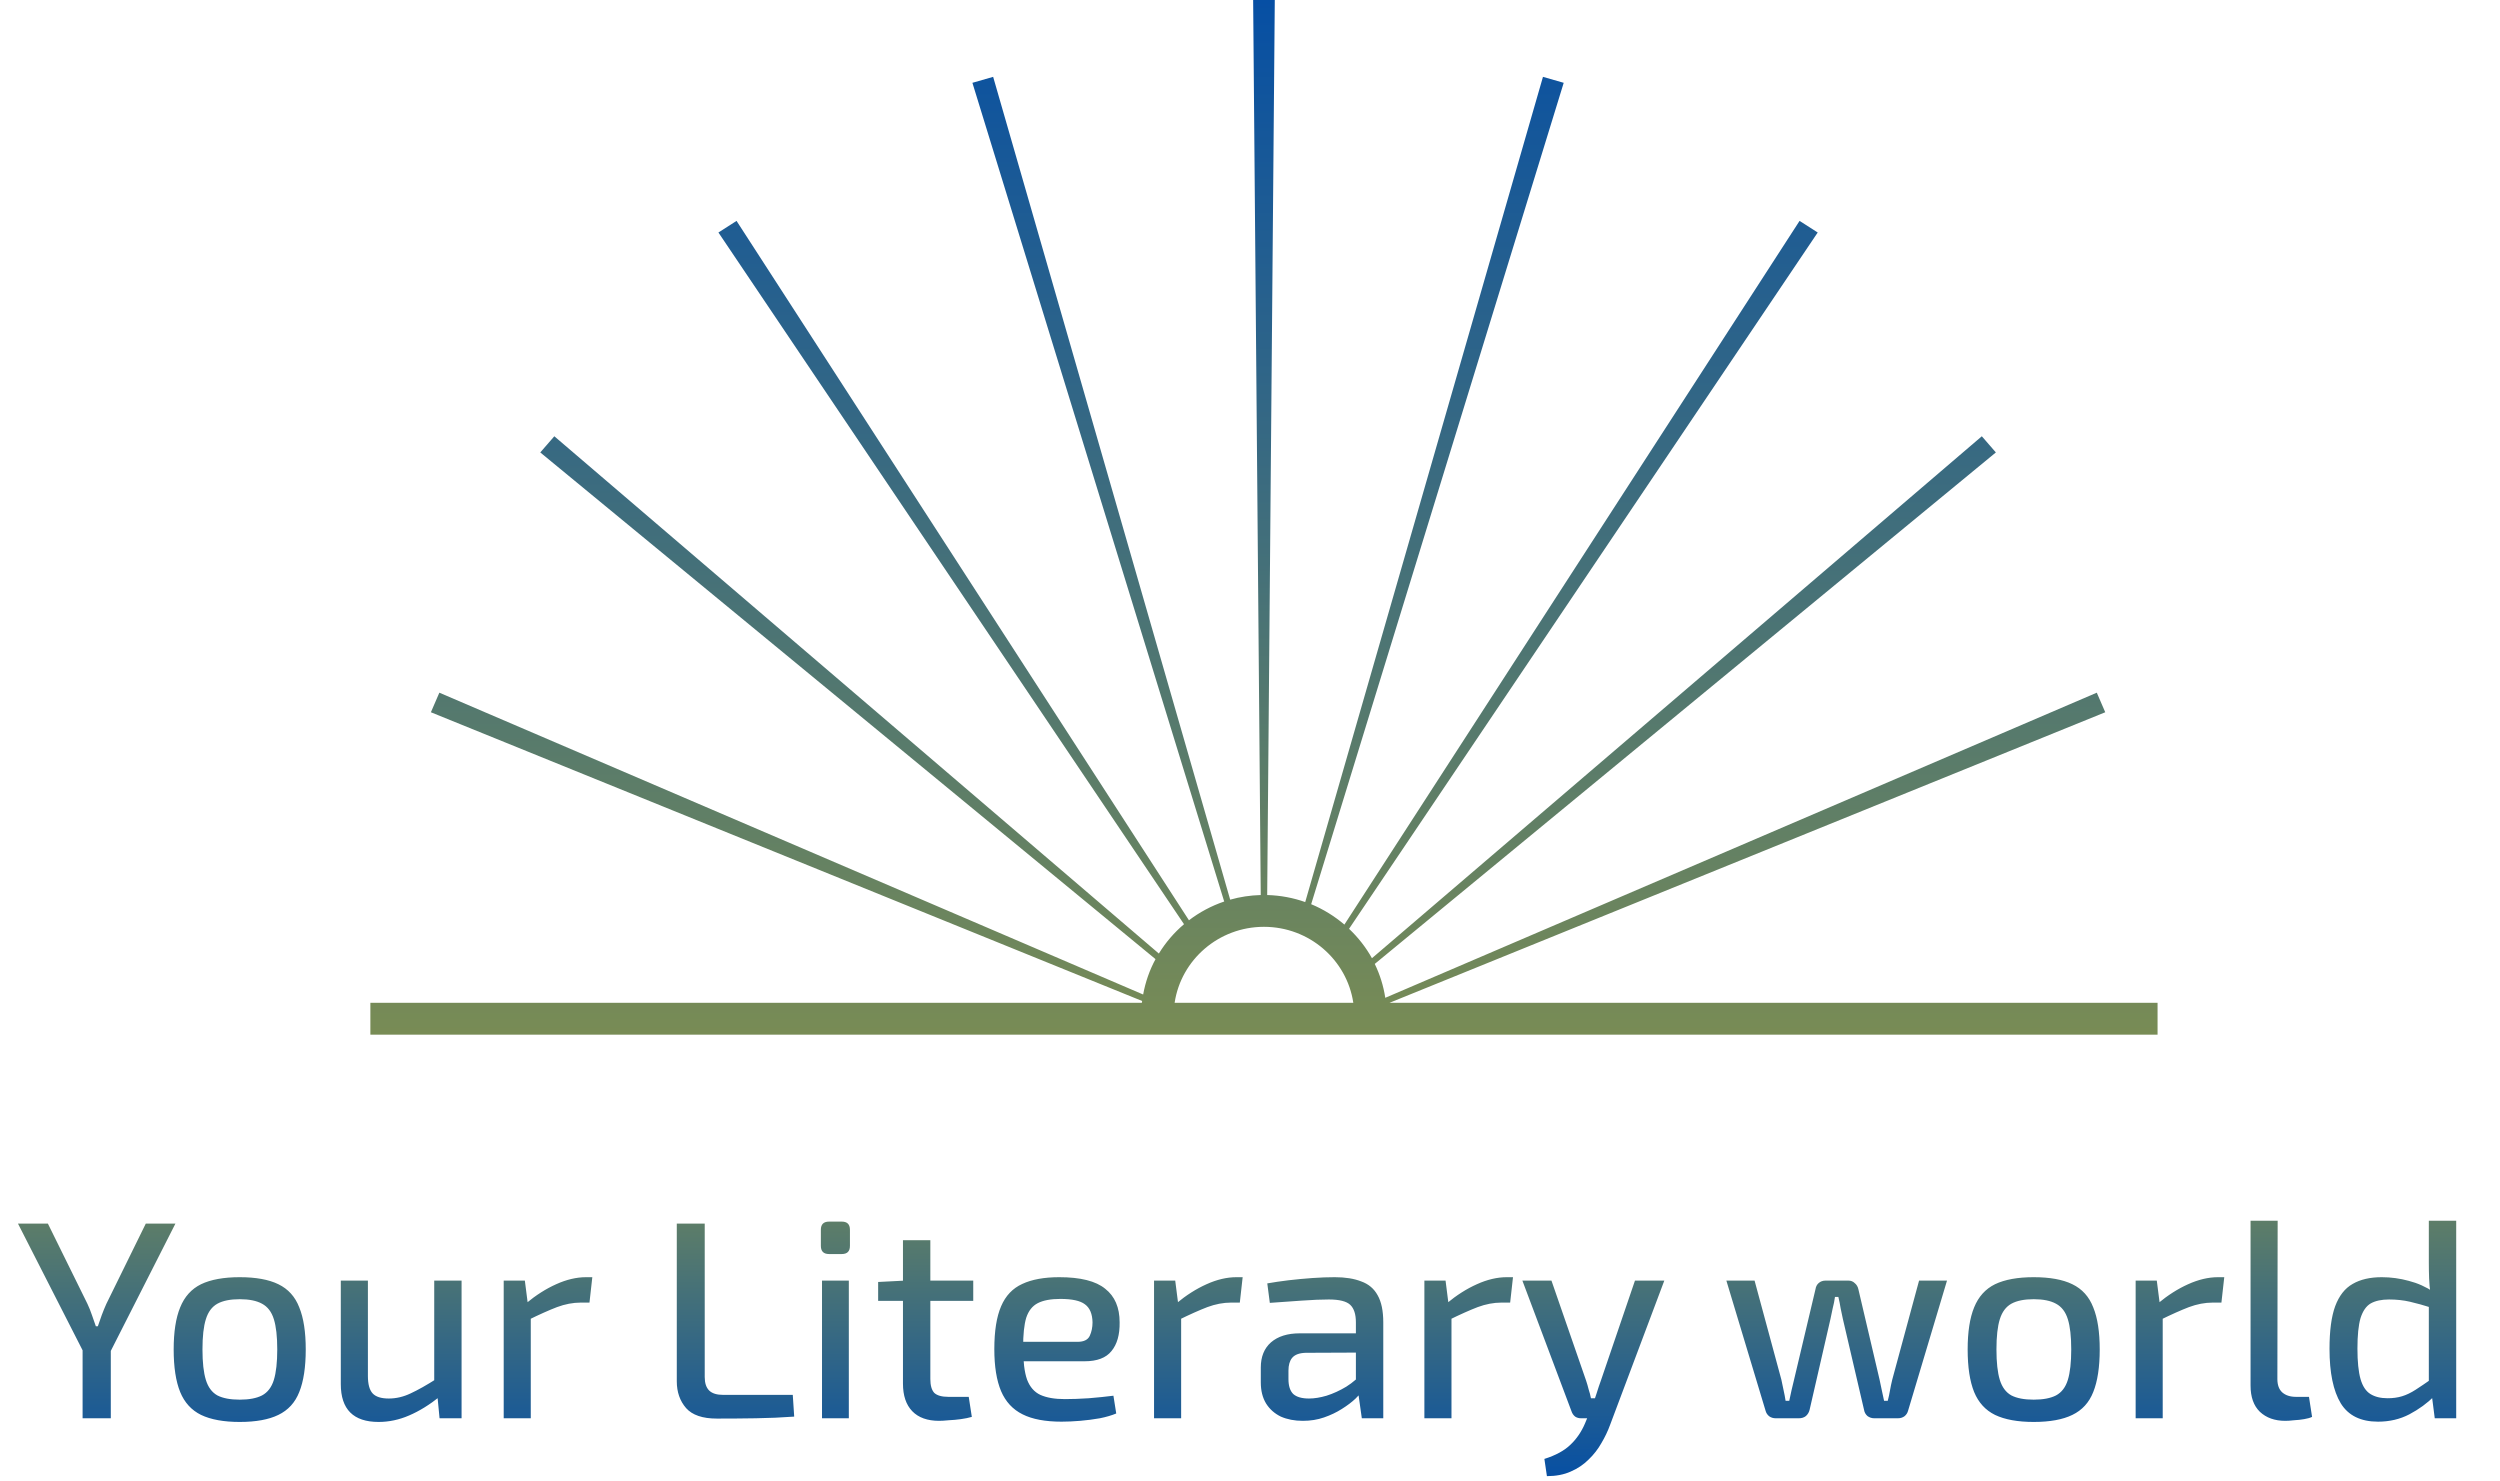<svg width="81" height="48" viewBox="0 0 81 48" fill="none" xmlns="http://www.w3.org/2000/svg">
<path d="M5.684 39.644L3.554 43.84H2.722L0.582 39.644H1.551L2.831 42.24C2.886 42.356 2.935 42.478 2.978 42.606C3.02 42.728 3.063 42.85 3.106 42.972H3.17C3.212 42.85 3.255 42.728 3.298 42.606C3.346 42.478 3.395 42.359 3.444 42.249L4.724 39.644H5.684ZM3.59 43.219V45.952H2.676V43.219H3.59ZM7.767 41.381C8.291 41.381 8.708 41.457 9.019 41.609C9.336 41.762 9.562 42.012 9.696 42.359C9.836 42.701 9.906 43.155 9.906 43.721C9.906 44.294 9.836 44.755 9.696 45.102C9.562 45.443 9.336 45.69 9.019 45.843C8.708 45.995 8.291 46.071 7.767 46.071C7.249 46.071 6.831 45.995 6.514 45.843C6.203 45.69 5.978 45.443 5.838 45.102C5.697 44.755 5.627 44.294 5.627 43.721C5.627 43.155 5.697 42.701 5.838 42.359C5.978 42.012 6.203 41.762 6.514 41.609C6.831 41.457 7.249 41.381 7.767 41.381ZM7.767 42.094C7.462 42.094 7.221 42.143 7.044 42.24C6.868 42.338 6.743 42.505 6.67 42.743C6.596 42.975 6.56 43.301 6.56 43.721C6.56 44.142 6.596 44.471 6.67 44.709C6.743 44.947 6.868 45.114 7.044 45.212C7.221 45.303 7.462 45.349 7.767 45.349C8.071 45.349 8.312 45.303 8.489 45.212C8.672 45.114 8.8 44.947 8.873 44.709C8.946 44.471 8.983 44.142 8.983 43.721C8.983 43.301 8.946 42.975 8.873 42.743C8.8 42.505 8.672 42.338 8.489 42.24C8.312 42.143 8.071 42.094 7.767 42.094ZM11.92 41.491V44.581C11.92 44.849 11.972 45.038 12.075 45.148C12.179 45.258 12.353 45.312 12.597 45.312C12.834 45.312 13.069 45.258 13.3 45.148C13.538 45.038 13.825 44.877 14.16 44.663L14.261 45.239C13.919 45.514 13.584 45.721 13.255 45.861C12.932 46.001 12.603 46.071 12.267 46.071C11.451 46.071 11.042 45.663 11.042 44.846V41.491H11.92ZM14.955 41.491V45.952H14.242L14.16 45.102L14.069 44.965V41.491H14.955ZM17.005 41.491L17.115 42.35L17.197 42.478V45.952H16.32V41.491H17.005ZM19.191 41.381L19.099 42.204H18.816C18.566 42.204 18.31 42.253 18.048 42.35C17.792 42.448 17.478 42.588 17.106 42.771L17.042 42.231C17.365 41.963 17.691 41.756 18.02 41.609C18.355 41.457 18.678 41.381 18.989 41.381H19.191ZM22.833 39.644V44.617C22.833 44.813 22.882 44.959 22.98 45.056C23.077 45.148 23.227 45.194 23.428 45.194H25.686L25.732 45.898C25.323 45.928 24.909 45.946 24.488 45.952C24.068 45.959 23.647 45.962 23.227 45.962C22.763 45.962 22.431 45.849 22.23 45.623C22.029 45.392 21.928 45.102 21.928 44.755V39.644H22.833ZM27.502 41.491V45.952H26.633V41.491H27.502ZM27.273 39.58C27.45 39.58 27.538 39.668 27.538 39.845V40.366C27.538 40.543 27.45 40.631 27.273 40.631H26.862C26.685 40.631 26.596 40.543 26.596 40.366V39.845C26.596 39.668 26.685 39.58 26.862 39.58H27.273ZM30.143 40.183V44.681C30.143 44.889 30.186 45.038 30.271 45.13C30.363 45.215 30.515 45.258 30.728 45.258H31.387L31.487 45.907C31.384 45.937 31.265 45.962 31.131 45.98C31.003 45.998 30.872 46.01 30.738 46.016C30.61 46.029 30.506 46.035 30.427 46.035C30.049 46.035 29.759 45.931 29.558 45.724C29.357 45.517 29.256 45.218 29.256 44.828V40.183H30.143ZM31.533 41.491V42.149H28.452V41.536L29.329 41.491H31.533ZM34.319 41.381C35.008 41.381 35.505 41.506 35.809 41.756C36.12 42 36.276 42.362 36.276 42.844C36.282 43.246 36.193 43.557 36.011 43.776C35.834 43.996 35.544 44.105 35.142 44.105H32.564V43.475H34.913C35.115 43.475 35.246 43.411 35.307 43.283C35.367 43.155 35.398 43.008 35.398 42.844C35.392 42.569 35.31 42.374 35.151 42.259C34.999 42.143 34.734 42.085 34.356 42.085C34.045 42.085 33.801 42.131 33.624 42.222C33.447 42.313 33.323 42.472 33.249 42.697C33.182 42.923 33.149 43.24 33.149 43.648C33.149 44.105 33.191 44.456 33.277 44.7C33.368 44.938 33.511 45.102 33.707 45.194C33.908 45.285 34.173 45.331 34.502 45.331C34.734 45.331 34.993 45.322 35.279 45.303C35.572 45.279 35.837 45.251 36.075 45.221L36.166 45.797C36.02 45.858 35.843 45.91 35.636 45.952C35.428 45.989 35.215 46.016 34.996 46.035C34.776 46.053 34.575 46.062 34.392 46.062C33.868 46.062 33.447 45.983 33.131 45.824C32.814 45.666 32.582 45.416 32.436 45.075C32.289 44.727 32.216 44.273 32.216 43.712C32.216 43.127 32.289 42.664 32.436 42.323C32.582 41.981 32.811 41.741 33.121 41.6C33.432 41.454 33.831 41.381 34.319 41.381ZM38.077 41.491L38.187 42.35L38.269 42.478V45.952H37.391V41.491H38.077ZM40.262 41.381L40.17 42.204H39.887C39.637 42.204 39.381 42.253 39.119 42.35C38.863 42.448 38.549 42.588 38.177 42.771L38.113 42.231C38.436 41.963 38.763 41.756 39.092 41.609C39.427 41.457 39.75 41.381 40.061 41.381H40.262ZM43.245 41.381C43.586 41.381 43.873 41.427 44.104 41.518C44.342 41.603 44.519 41.753 44.635 41.966C44.757 42.179 44.818 42.472 44.818 42.844V45.952H44.123L43.986 44.983L43.931 44.873V42.844C43.931 42.582 43.87 42.393 43.748 42.277C43.626 42.161 43.394 42.103 43.053 42.103C42.821 42.103 42.529 42.115 42.175 42.14C41.828 42.164 41.483 42.189 41.142 42.213L41.06 41.582C41.267 41.545 41.496 41.512 41.746 41.481C42.002 41.451 42.261 41.427 42.523 41.408C42.785 41.39 43.026 41.381 43.245 41.381ZM44.415 43.2L44.406 43.822L42.303 43.831C42.096 43.837 41.95 43.892 41.864 43.996C41.785 44.093 41.746 44.23 41.746 44.407V44.681C41.746 44.901 41.797 45.062 41.901 45.166C42.011 45.264 42.181 45.312 42.413 45.312C42.584 45.312 42.773 45.282 42.98 45.221C43.193 45.154 43.407 45.056 43.62 44.928C43.833 44.794 44.025 44.627 44.196 44.425V45.002C44.135 45.087 44.044 45.191 43.922 45.312C43.8 45.428 43.65 45.541 43.474 45.651C43.303 45.76 43.111 45.852 42.898 45.925C42.69 45.998 42.462 46.035 42.212 46.035C41.944 46.035 41.706 45.989 41.499 45.898C41.298 45.8 41.139 45.66 41.023 45.477C40.907 45.288 40.85 45.059 40.85 44.791V44.307C40.85 43.959 40.959 43.688 41.179 43.493C41.404 43.298 41.715 43.2 42.111 43.2H44.415ZM46.836 41.491L46.945 42.35L47.028 42.478V45.952H46.15V41.491H46.836ZM49.021 41.381L48.929 42.204H48.646C48.396 42.204 48.14 42.253 47.878 42.35C47.622 42.448 47.308 42.588 46.936 42.771L46.872 42.231C47.195 41.963 47.521 41.756 47.851 41.609C48.186 41.457 48.509 41.381 48.82 41.381H49.021ZM53.924 41.491L52.168 46.163C52.095 46.364 52.001 46.562 51.885 46.757C51.775 46.952 51.638 47.129 51.473 47.287C51.309 47.452 51.114 47.583 50.888 47.68C50.669 47.778 50.413 47.827 50.12 47.827L50.038 47.269C50.404 47.153 50.684 47.001 50.879 46.812C51.08 46.623 51.239 46.391 51.355 46.117L51.583 45.568C51.632 45.44 51.681 45.3 51.729 45.148C51.778 44.989 51.824 44.852 51.867 44.736L52.973 41.491H53.924ZM50.267 41.491L51.391 44.736C51.422 44.828 51.449 44.922 51.473 45.02C51.504 45.111 51.528 45.206 51.547 45.303H51.766L51.483 45.952H51.227C51.153 45.952 51.089 45.934 51.035 45.898C50.98 45.855 50.94 45.797 50.916 45.724L49.325 41.491H50.267ZM63.083 41.491L61.822 45.706C61.803 45.779 61.764 45.84 61.703 45.888C61.642 45.931 61.572 45.952 61.492 45.952H60.724C60.645 45.952 60.572 45.928 60.505 45.879C60.444 45.824 60.407 45.757 60.395 45.678L59.709 42.734C59.685 42.618 59.661 42.502 59.636 42.387C59.618 42.271 59.594 42.149 59.563 42.021H59.453C59.435 42.149 59.411 42.271 59.38 42.387C59.356 42.502 59.332 42.618 59.307 42.734L58.631 45.678C58.612 45.757 58.573 45.824 58.512 45.879C58.451 45.928 58.375 45.952 58.283 45.952H57.533C57.454 45.952 57.384 45.931 57.323 45.888C57.262 45.84 57.223 45.779 57.204 45.706L55.934 41.491H56.848L57.716 44.7C57.741 44.816 57.765 44.931 57.789 45.047C57.814 45.157 57.835 45.27 57.853 45.386H57.972C57.997 45.27 58.021 45.157 58.045 45.047C58.076 44.931 58.103 44.816 58.128 44.7L58.823 41.765C58.835 41.686 58.868 41.622 58.923 41.573C58.984 41.518 59.06 41.491 59.152 41.491H59.883C59.969 41.491 60.039 41.518 60.093 41.573C60.154 41.622 60.194 41.689 60.212 41.774L60.898 44.7C60.922 44.816 60.947 44.931 60.971 45.047C60.996 45.157 61.02 45.27 61.044 45.386H61.163C61.194 45.27 61.218 45.157 61.236 45.047C61.255 44.938 61.279 44.822 61.309 44.7L62.178 41.491H63.083ZM65.892 41.381C66.416 41.381 66.833 41.457 67.144 41.609C67.461 41.762 67.687 42.012 67.821 42.359C67.961 42.701 68.031 43.155 68.031 43.721C68.031 44.294 67.961 44.755 67.821 45.102C67.687 45.443 67.461 45.69 67.144 45.843C66.833 45.995 66.416 46.071 65.892 46.071C65.374 46.071 64.956 45.995 64.639 45.843C64.328 45.69 64.103 45.443 63.962 45.102C63.822 44.755 63.752 44.294 63.752 43.721C63.752 43.155 63.822 42.701 63.962 42.359C64.103 42.012 64.328 41.762 64.639 41.609C64.956 41.457 65.374 41.381 65.892 41.381ZM65.892 42.094C65.587 42.094 65.346 42.143 65.169 42.24C64.993 42.338 64.868 42.505 64.794 42.743C64.721 42.975 64.685 43.301 64.685 43.721C64.685 44.142 64.721 44.471 64.794 44.709C64.868 44.947 64.993 45.114 65.169 45.212C65.346 45.303 65.587 45.349 65.892 45.349C66.196 45.349 66.437 45.303 66.614 45.212C66.797 45.114 66.925 44.947 66.998 44.709C67.071 44.471 67.108 44.142 67.108 43.721C67.108 43.301 67.071 42.975 66.998 42.743C66.925 42.505 66.797 42.338 66.614 42.24C66.437 42.143 66.196 42.094 65.892 42.094ZM69.88 41.491L69.99 42.35L70.072 42.478V45.952H69.195V41.491H69.88ZM72.066 41.381L71.974 42.204H71.691C71.441 42.204 71.185 42.253 70.923 42.35C70.667 42.448 70.353 42.588 69.981 42.771L69.917 42.231C70.24 41.963 70.566 41.756 70.895 41.609C71.231 41.457 71.553 41.381 71.864 41.381H72.066ZM73.796 39.552L73.787 44.681C73.787 44.87 73.838 45.014 73.942 45.111C74.052 45.209 74.201 45.258 74.39 45.258H74.811L74.911 45.907C74.85 45.937 74.765 45.962 74.655 45.98C74.552 45.998 74.442 46.01 74.326 46.016C74.216 46.029 74.122 46.035 74.043 46.035C73.701 46.035 73.427 45.937 73.22 45.742C73.019 45.547 72.918 45.264 72.918 44.892V39.552H73.796ZM77.167 41.381C77.466 41.381 77.758 41.421 78.045 41.5C78.331 41.573 78.603 41.695 78.859 41.865L78.804 42.377C78.535 42.292 78.295 42.225 78.081 42.176C77.874 42.128 77.649 42.103 77.405 42.103C77.161 42.103 76.963 42.146 76.811 42.231C76.664 42.317 76.555 42.475 76.481 42.707C76.414 42.938 76.381 43.267 76.381 43.694C76.381 44.115 76.414 44.444 76.481 44.681C76.548 44.913 76.655 45.075 76.801 45.166C76.948 45.258 77.134 45.303 77.359 45.303C77.53 45.303 77.685 45.282 77.825 45.239C77.966 45.197 78.112 45.127 78.264 45.029C78.417 44.931 78.596 44.809 78.804 44.663L78.877 45.23C78.645 45.462 78.374 45.66 78.063 45.824C77.758 45.983 77.42 46.062 77.048 46.062C76.487 46.062 76.085 45.864 75.841 45.468C75.598 45.066 75.476 44.477 75.476 43.703C75.476 43.118 75.537 42.658 75.659 42.323C75.787 41.981 75.975 41.741 76.225 41.6C76.475 41.454 76.789 41.381 77.167 41.381ZM79.581 39.552V45.952H78.886L78.785 45.166L78.694 45.093V42.057L78.749 41.92C78.724 41.75 78.709 41.582 78.703 41.417C78.697 41.253 78.694 41.079 78.694 40.896V39.552H79.581Z" fill="url(#paint0_linear_186_3862)"/>
<path d="M40.952 30.029C42.422 30.029 43.639 31.1 43.847 32.49H38.058C38.266 31.1 39.483 30.029 40.952 30.029ZM45.022 32.49L68.21 23.077L67.936 22.443L44.883 32.329C44.824 31.941 44.708 31.573 44.542 31.231L64.666 14.659L64.211 14.135L44.451 31.046C44.255 30.691 44.002 30.371 43.709 30.093L58.894 7.533L58.306 7.157L43.558 29.957C43.239 29.685 42.877 29.459 42.482 29.296L50.664 2.683L49.992 2.49L42.289 29.227C41.902 29.09 41.488 29.011 41.057 28.999L41.303 -4.60991e-06H40.602L40.848 28.999C40.505 29.009 40.174 29.059 39.858 29.149L32.178 2.49L31.506 2.683L39.664 29.209C39.248 29.35 38.863 29.557 38.522 29.817L23.864 7.157L23.277 7.533L38.362 29.944C38.041 30.216 37.766 30.537 37.547 30.895L17.96 14.135L17.505 14.659L37.439 31.076C37.247 31.429 37.112 31.815 37.038 32.222L14.235 22.443L13.961 23.077L37.005 32.432C37.003 32.451 36.999 32.471 36.996 32.49H12V33.524H69.905V32.49H45.022Z" fill="url(#paint1_linear_186_3862)"/>
<defs>
<linearGradient id="paint0_linear_186_3862" x1="40.5" y1="47.952" x2="40.5" y2="25.14" gradientUnits="userSpaceOnUse">
<stop stop-color="#064FA4"/>
<stop offset="1" stop-color="#F3CD00"/>
</linearGradient>
<linearGradient id="paint1_linear_186_3862" x1="40.952" y1="-3.8147e-06" x2="40.952" y2="69.524" gradientUnits="userSpaceOnUse">
<stop stop-color="#064FA4"/>
<stop offset="1" stop-color="#F3CD00"/>
</linearGradient>
</defs>
</svg>
